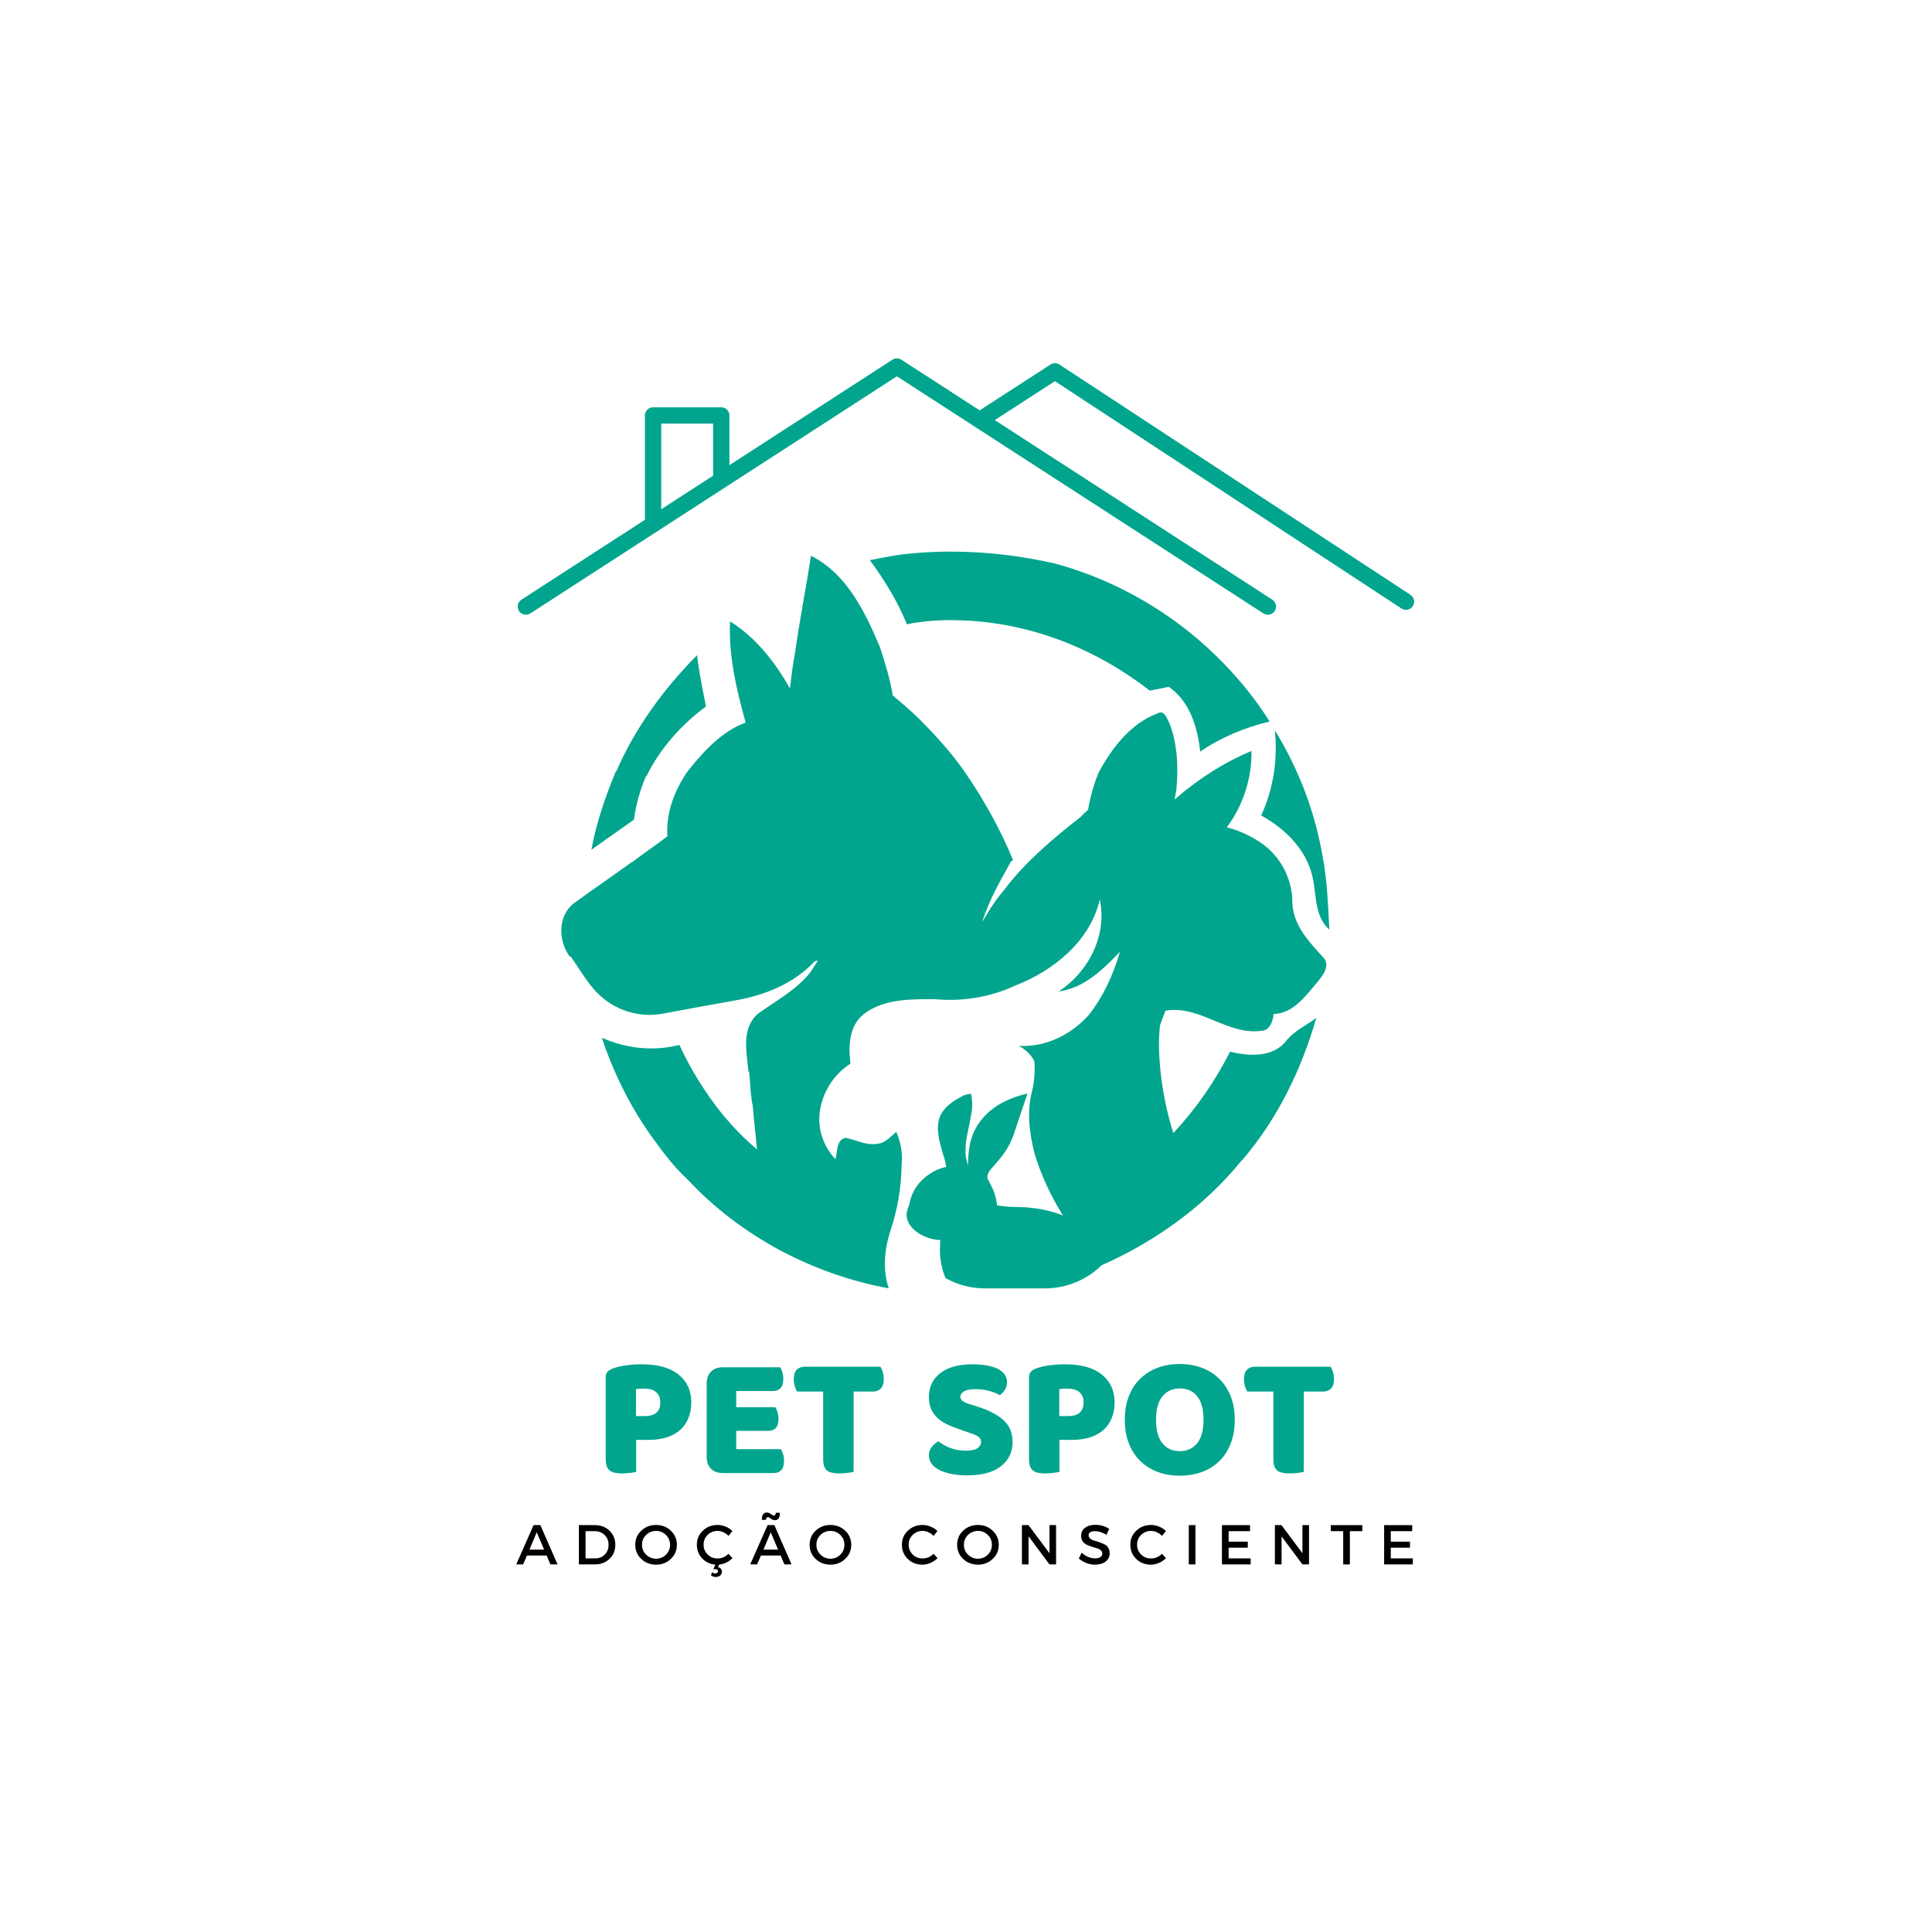 <svg xmlns="http://www.w3.org/2000/svg" xmlns:xlink="http://www.w3.org/1999/xlink" width="500" zoomAndPan="magnify" viewBox="0 0 375 375" height="500" preserveAspectRatio="xMidYMid meet" version="1.0"><defs><g/><clipPath id="d41aeae7a3"><path d="M 244 141 L 258.207 141 L 258.207 181 L 244 181 Z M 244 141 " clip-rule="nonzero"/></clipPath><clipPath id="4d6bdf5b94"><path d="M 108.207 107 L 258 107 L 258 250.262 L 108.207 250.262 Z M 108.207 107 " clip-rule="nonzero"/></clipPath><clipPath id="5504dad17f"><path d="M 175.809 212.043 L 218.195 212.043 L 218.195 250.293 L 175.809 250.293 Z M 175.809 212.043 " clip-rule="nonzero"/></clipPath><clipPath id="7569312610"><path d="M 175.445 227.793 L 175.445 234.324 C 175.445 243.023 182.496 250.074 191.195 250.074 L 202.809 250.074 C 211.508 250.074 218.559 243.023 218.559 234.324 L 218.559 227.793 C 218.559 219.094 211.508 212.043 202.809 212.043 L 191.195 212.043 C 182.496 212.043 175.445 219.094 175.445 227.793 Z M 175.445 227.793 " clip-rule="nonzero"/></clipPath><clipPath id="824747a23e"><path d="M 100.281 69.441 L 248 69.441 L 248 119.691 L 100.281 119.691 Z M 100.281 69.441 " clip-rule="nonzero"/></clipPath></defs><rect x="-37.5" width="450" fill="#ffffff" y="-37.5" height="450" fill-opacity="1"/><rect x="-37.5" width="450" fill="#ffffff" y="-37.5" height="450" fill-opacity="1"/><g clip-path="url(#d41aeae7a3)"><path fill="#01a58d" d="M 257.492 171.73 C 257.34 170.328 257.164 168.957 256.984 167.676 L 256.953 167.676 C 255.582 158.496 252.305 149.641 247.445 141.742 C 248.043 147.375 247.176 153.129 244.793 158.285 C 249.086 160.672 252.93 164.25 254.449 169.047 L 254.449 169.078 C 255.703 172.832 254.777 177.543 258.027 180.434 C 257.879 177.484 257.73 174.594 257.492 171.73 Z M 257.492 171.73 " fill-opacity="1" fill-rule="nonzero"/></g><path fill="#01a58d" d="M 125.375 150.684 L 125.465 150.684 C 128.117 145.289 132.203 140.699 137.031 137.121 C 136.375 133.812 135.691 130.504 135.301 127.164 C 128.836 133.695 123.289 141.266 119.621 149.73 L 119.535 149.703 C 117.508 154.621 115.746 159.688 114.793 164.934 C 117.566 162.996 120.277 161.027 123.051 159.09 C 123.438 156.172 124.215 153.367 125.375 150.684 Z M 125.375 150.684 " fill-opacity="1" fill-rule="nonzero"/><g clip-path="url(#4d6bdf5b94)"><path fill="#01a58d" d="M 250.844 175.25 C 250.871 173.102 250.367 171.016 249.473 169.137 C 248.906 167.914 248.191 166.871 247.387 165.949 C 247.324 165.859 247.234 165.797 247.176 165.711 C 247.117 165.648 247.059 165.559 246.969 165.5 C 246.164 164.637 245.238 163.859 244.195 163.234 C 241.125 161.238 238.113 160.582 238.113 160.582 C 241.273 156.438 243.004 151.012 242.914 145.766 C 237.457 148.031 232.422 151.312 227.98 155.188 C 228.07 154.711 228.246 153.754 228.336 153.277 C 228.727 148.957 228.574 144.426 226.965 140.34 C 226.52 139.508 225.98 137.688 224.672 138.465 C 219.453 140.43 215.816 145.172 213.254 149.941 C 212.27 152.266 211.613 154.711 211.195 157.184 C 210.691 157.629 210.184 158.078 209.734 158.586 C 204.52 162.641 199.422 166.961 195.34 172.148 L 195.34 172.238 C 193.492 174.266 192.031 176.59 190.66 178.945 C 191.941 174.742 194.176 170.926 196.293 167.109 L 196.648 166.992 C 194.207 161.059 191.074 155.395 187.438 150.09 C 184.785 146.215 181.598 142.727 178.289 139.418 C 176.68 137.867 174.98 136.406 173.281 134.977 C 172.773 131.785 171.789 128.688 170.805 125.617 C 167.914 118.789 164.367 111.367 157.422 107.879 C 156.438 114.078 155.246 120.25 154.352 126.449 C 153.902 128.836 153.605 131.219 153.336 133.633 C 150.445 128.535 146.719 123.738 141.711 120.609 C 141.383 127.285 142.965 133.871 144.723 140.254 C 140.012 141.98 136.348 146.035 133.277 149.969 C 130.859 153.605 129.223 157.898 129.551 162.312 C 127.312 164.07 124.898 165.621 122.664 167.379 L 122.605 167.348 C 118.906 170.031 115.121 172.594 111.457 175.277 C 108.207 177.723 108.324 182.609 110.59 185.68 L 110.77 185.652 C 112.887 188.633 114.645 192.059 117.684 194.238 C 120.816 196.531 124.871 197.484 128.684 196.742 C 133.426 195.875 138.133 194.98 142.875 194.148 C 148.539 193.164 154.203 190.84 158.137 186.574 C 158.285 186.547 158.613 186.484 158.762 186.457 C 158.254 187.23 157.75 188.008 157.242 188.781 C 154.531 192.18 150.684 194.207 147.227 196.68 C 143.828 199.484 144.902 204.223 145.289 208.008 L 145.406 208.008 C 145.648 210.273 145.648 212.57 146.125 214.773 C 146.332 217.547 146.691 220.32 146.93 223.094 C 144.516 221.066 142.336 218.801 140.312 216.387 C 136.941 212.211 134.109 207.68 131.875 202.82 C 126.836 204.102 121.531 203.535 116.82 201.422 C 119.027 208.129 122.215 214.535 126.27 220.32 C 128.445 223.301 130.652 226.371 133.395 228.875 C 143.68 239.934 157.688 247.328 172.504 250.07 C 171.281 246.402 171.672 242.438 172.863 238.801 C 174.234 234.688 174.949 230.367 175.008 226.043 C 175.246 223.867 174.828 221.691 173.965 219.695 C 172.832 220.648 171.758 221.961 170.148 222.02 C 168.035 222.348 166.125 221.215 164.098 220.855 C 162.281 221.242 162.578 223.598 162.16 225 C 160.789 223.57 159.895 221.871 159.387 220.051 C 158.613 217.191 159.121 214.121 160.492 211.496 C 160.492 211.465 160.52 211.465 160.52 211.438 C 161.477 209.617 162.816 208.066 164.457 206.875 C 164.664 206.727 164.875 206.578 165.082 206.43 C 164.637 203.09 164.785 199.066 167.707 196.801 C 171.582 193.848 176.797 193.938 181.449 193.938 C 186.785 194.445 192.238 193.551 197.098 191.285 C 204.488 188.422 211.645 182.641 213.461 174.594 C 214.953 181.539 211.285 188.664 205.473 192.449 C 210.422 191.793 214.09 188.184 217.367 184.758 C 216.117 189.109 214.207 193.312 211.406 196.918 C 208.008 200.793 203 203.297 197.781 203 C 199.035 203.715 200.109 204.668 200.766 205.98 C 200.941 208.039 200.734 210.094 200.258 212.094 C 199.273 215.996 199.84 220.051 200.793 223.867 C 203.27 232.062 207.977 239.426 213.879 245.566 C 224.281 240.949 233.82 234.121 241.008 225.238 L 241.094 225.207 C 247.922 217.25 252.602 207.652 255.492 197.574 C 253.465 199.094 251.051 200.141 249.5 202.227 C 246.848 205.324 242.316 204.996 238.742 204.133 C 235.848 209.918 232.121 215.223 227.742 219.934 C 226.461 215.879 225.625 211.703 225.207 207.473 C 224.938 204.641 224.82 201.777 225.176 198.945 C 225.504 198.023 225.863 197.098 226.223 196.176 C 232.84 195.012 238.234 201.004 244.852 200.078 C 246.492 199.988 247.086 198.203 247.207 196.828 C 251.113 196.68 253.496 193.223 255.793 190.512 C 256.805 189.289 258.207 187.441 256.926 185.918 C 254.184 182.938 251.023 179.66 250.844 175.25 Z M 250.844 175.25 " fill-opacity="1" fill-rule="nonzero"/></g><path fill="#01a58d" d="M 176.051 121.176 C 176.289 121.113 177.723 120.816 180.016 120.578 C 181.477 120.43 183.266 120.34 185.352 120.371 C 185.68 120.398 186.008 120.398 186.336 120.398 C 186.395 120.398 186.457 120.398 186.516 120.398 C 195.547 120.695 209.23 123.289 223.18 134.051 C 224.402 133.812 225.625 133.574 226.848 133.305 C 230.961 136.137 232.449 141.176 232.957 145.887 C 237.043 143.082 241.633 141.207 246.43 140.043 C 243.867 135.961 240.828 132.172 237.457 128.715 C 228.547 119.504 217.098 112.707 204.727 109.371 C 191.105 106.27 180.074 106.926 173.996 107.762 C 173.965 107.762 173.906 107.789 173.875 107.789 C 172.207 108.059 170.566 108.387 168.898 108.715 C 168.84 108.715 168.84 108.742 168.84 108.742 C 171.699 112.59 174.203 116.703 176.023 121.145 C 176.023 121.176 176.051 121.176 176.051 121.176 Z M 176.051 121.176 " fill-opacity="1" fill-rule="nonzero"/><g clip-path="url(#5504dad17f)"><g clip-path="url(#7569312610)"><path fill="#01a58d" d="M 187.863 226.148 L 187.691 225.484 C 187.684 225.445 187.668 225.41 187.648 225.375 C 187.602 225.293 187.59 225.203 187.613 225.102 C 187.621 225.062 187.613 225.031 187.594 224.996 C 187.543 224.906 187.512 224.832 187.504 224.777 C 187.32 223.355 187.395 221.848 187.734 220.258 C 188.023 218.879 188.297 217.5 188.551 216.113 C 188.777 214.875 188.75 213.594 188.465 212.277 C 188.441 212.16 188.387 212.09 188.309 212.066 C 188.258 212.055 188.188 212.07 188.09 212.113 C 185.609 213.293 182.383 214.938 182.113 218.086 C 182.098 218.234 182.078 218.43 182.051 218.672 C 181.992 219.176 182.105 219.684 182.145 220.176 C 182.172 220.523 182.215 220.82 182.27 221.074 C 182.555 222.379 182.906 223.668 183.328 224.934 C 183.43 225.234 183.539 225.738 183.656 226.449 C 183.66 226.484 183.645 226.508 183.613 226.512 C 182.535 226.723 181.5 227.156 180.508 227.812 C 178.391 229.207 177.004 231.145 176.535 233.613 C 176.441 234.102 176.168 234.574 176.074 234.961 C 175.449 237.508 177.797 239.363 179.863 240.16 C 180.699 240.48 181.57 240.66 182.488 240.695 C 182.527 240.699 182.543 240.719 182.535 240.758 C 182.516 240.844 182.48 240.902 182.477 240.992 C 182.43 242.316 182.438 243.312 182.496 243.969 C 182.836 247.605 184.543 250.672 187.008 253.297 C 187.031 253.324 187.039 253.352 187.031 253.383 L 185.383 260.508 C 185.379 260.531 185.363 260.547 185.336 260.551 C 183.047 260.898 180.668 262.133 180.578 264.758 C 180.578 264.797 180.594 264.816 180.633 264.816 C 182.965 264.809 185.293 264.809 187.617 264.812 C 187.723 264.812 187.824 264.809 187.926 264.797 C 187.961 264.789 187.984 264.777 188.008 264.75 L 194.914 256.43 C 194.957 256.383 194.996 256.379 195.039 256.426 L 198.812 260.316 C 198.824 260.328 198.824 260.34 198.82 260.355 C 198.812 260.371 198.801 260.379 198.785 260.383 C 198.176 260.414 197.57 260.527 196.973 260.727 C 195.418 261.238 194.375 262.27 193.84 263.812 C 193.746 264.086 193.707 264.406 193.73 264.785 C 193.73 264.82 193.75 264.84 193.785 264.84 C 199.215 264.844 204.645 264.836 210.07 264.824 C 210.754 264.824 211.281 264.773 211.656 264.676 C 213.648 264.152 215.398 262.438 216.441 260.762 C 217.535 259.004 218.176 257.09 218.371 255.02 C 218.496 253.684 218.473 252.352 218.297 251.02 C 218.07 249.301 217.574 247.574 216.812 245.848 C 213.75 238.922 207.066 234.961 199.664 234.402 C 199.566 234.395 199.496 234.344 199.41 234.344 C 198.645 234.312 197.539 234.281 196.086 234.246 C 195.266 234.227 194.445 234.066 193.617 233.973 C 193.562 233.969 193.531 233.938 193.523 233.879 C 193.426 233.07 193.246 232.277 192.984 231.504 C 192.68 230.605 192.141 229.648 191.676 228.75 C 191.633 228.664 191.625 228.512 191.648 228.293 C 191.695 227.871 192.066 227.23 192.301 226.969 C 193.43 225.688 194.125 224.871 194.391 224.527 C 195.488 223.098 196.281 221.637 196.777 220.148 C 197.609 217.629 198.461 215.113 199.324 212.605 C 199.359 212.5 199.387 212.402 199.402 212.309 C 199.406 212.27 199.391 212.258 199.355 212.266 C 196.457 212.945 193.688 214.137 191.527 216.211 C 189.625 218.043 188.484 220.277 188.113 222.906 C 187.977 223.867 187.91 224.77 187.906 225.613 C 187.906 225.66 187.902 225.703 187.895 225.738 C 187.887 225.766 187.883 225.793 187.891 225.82 C 187.91 225.93 187.914 226.039 187.895 226.148 C 187.883 226.191 187.875 226.191 187.863 226.148 Z M 187.863 226.148 " fill-opacity="1" fill-rule="nonzero"/></g></g><g clip-path="url(#824747a23e)"><path fill="#01a58d" d="M 102.938 119.066 L 174.086 73.039 C 174.086 73.039 245.23 119.066 245.23 119.066 C 245.969 119.543 246.953 119.332 247.43 118.598 C 247.906 117.859 247.695 116.875 246.957 116.398 C 246.957 116.398 174.949 69.812 174.949 69.812 C 174.422 69.473 173.746 69.473 173.223 69.812 C 173.223 69.812 101.211 116.398 101.211 116.398 C 100.477 116.875 100.266 117.859 100.742 118.598 C 101.215 119.332 102.199 119.543 102.938 119.066 Z M 102.938 119.066 " fill-opacity="1" fill-rule="evenodd"/></g><path fill="#01a58d" d="M 191.676 82.453 L 204.762 73.984 C 204.762 73.984 272.027 118.113 272.027 118.113 C 272.758 118.594 273.746 118.391 274.227 117.656 C 274.707 116.922 274.504 115.938 273.77 115.453 C 273.77 115.453 205.641 70.758 205.641 70.758 C 205.113 70.414 204.434 70.41 203.902 70.754 C 203.902 70.754 198.109 74.5 189.949 79.781 C 189.211 80.258 189 81.242 189.477 81.98 C 189.953 82.715 190.938 82.926 191.676 82.453 Z M 191.676 82.453 " fill-opacity="1" fill-rule="evenodd"/><path fill="#01a58d" d="M 141.582 92.641 L 141.582 80.637 C 141.582 79.762 140.871 79.055 140 79.055 L 126.758 79.055 C 125.879 79.055 125.176 79.762 125.176 80.637 L 125.176 101.762 C 125.176 102.637 125.879 103.344 126.758 103.344 C 127.633 103.344 128.344 102.637 128.344 101.762 L 128.344 82.219 C 128.344 82.219 138.414 82.219 138.414 82.219 L 138.414 92.641 C 138.414 93.512 139.125 94.223 140 94.223 C 140.871 94.223 141.582 93.512 141.582 92.641 Z M 141.582 92.641 " fill-opacity="1" fill-rule="evenodd"/><g fill="#01a58d" fill-opacity="1"><g transform="translate(115.384, 285.824)"><g><path d="M 9.844 -10.969 C 10.789 -10.969 11.516 -11.188 12.016 -11.625 C 12.523 -12.062 12.781 -12.727 12.781 -13.625 C 12.781 -14.477 12.516 -15.133 11.984 -15.594 C 11.461 -16.062 10.695 -16.297 9.688 -16.297 C 9.32 -16.297 9.02 -16.289 8.781 -16.281 C 8.551 -16.27 8.312 -16.238 8.062 -16.188 L 8.062 -10.969 Z M 8.094 -0.141 C 7.844 -0.066 7.453 0 6.922 0.062 C 6.398 0.133 5.879 0.172 5.359 0.172 C 4.848 0.172 4.395 0.129 4 0.047 C 3.602 -0.023 3.27 -0.16 3 -0.359 C 2.727 -0.566 2.523 -0.848 2.391 -1.203 C 2.254 -1.566 2.188 -2.039 2.188 -2.625 L 2.188 -18.516 C 2.188 -18.992 2.316 -19.359 2.578 -19.609 C 2.836 -19.867 3.191 -20.078 3.641 -20.234 C 4.41 -20.504 5.281 -20.703 6.25 -20.828 C 7.227 -20.953 8.211 -21.016 9.203 -21.016 C 12.305 -21.016 14.68 -20.348 16.328 -19.016 C 17.973 -17.691 18.797 -15.895 18.797 -13.625 C 18.797 -12.52 18.617 -11.523 18.266 -10.641 C 17.922 -9.754 17.406 -8.988 16.719 -8.344 C 16.031 -7.707 15.16 -7.211 14.109 -6.859 C 13.066 -6.516 11.859 -6.344 10.484 -6.344 L 8.094 -6.344 Z M 8.094 -0.141 "/></g></g></g><g fill="#01a58d" fill-opacity="1"><g transform="translate(134.979, 285.824)"><g><path d="M 2.188 -17.312 C 2.188 -18.27 2.469 -19.031 3.031 -19.594 C 3.594 -20.156 4.359 -20.438 5.328 -20.438 L 16.469 -20.438 C 16.625 -20.195 16.758 -19.875 16.875 -19.469 C 17 -19.062 17.062 -18.633 17.062 -18.188 C 17.062 -17.332 16.875 -16.723 16.5 -16.359 C 16.133 -16.004 15.648 -15.828 15.047 -15.828 L 7.922 -15.828 L 7.922 -12.688 L 15.516 -12.688 C 15.672 -12.438 15.812 -12.113 15.938 -11.719 C 16.062 -11.32 16.125 -10.898 16.125 -10.453 C 16.125 -9.598 15.941 -8.988 15.578 -8.625 C 15.223 -8.27 14.742 -8.094 14.141 -8.094 L 7.922 -8.094 L 7.922 -4.547 L 16.594 -4.547 C 16.75 -4.305 16.891 -3.984 17.016 -3.578 C 17.141 -3.172 17.203 -2.742 17.203 -2.297 C 17.203 -1.441 17.016 -0.828 16.641 -0.453 C 16.273 -0.086 15.789 0.094 15.188 0.094 L 5.328 0.094 C 4.359 0.094 3.594 -0.18 3.031 -0.734 C 2.469 -1.297 2.188 -2.062 2.188 -3.031 Z M 2.188 -17.312 "/></g></g></g><g fill="#01a58d" fill-opacity="1"><g transform="translate(153.461, 285.824)"><g><path d="M 1.25 -15.719 C 1.094 -15.969 0.945 -16.305 0.812 -16.734 C 0.676 -17.16 0.609 -17.609 0.609 -18.078 C 0.609 -18.953 0.801 -19.582 1.188 -19.969 C 1.582 -20.352 2.098 -20.547 2.734 -20.547 L 17.438 -20.547 C 17.594 -20.297 17.738 -19.957 17.875 -19.531 C 18.008 -19.102 18.078 -18.656 18.078 -18.188 C 18.078 -17.301 17.879 -16.664 17.484 -16.281 C 17.098 -15.906 16.586 -15.719 15.953 -15.719 L 12.219 -15.719 L 12.219 -0.141 C 11.969 -0.066 11.578 0 11.047 0.062 C 10.516 0.133 9.992 0.172 9.484 0.172 C 8.961 0.172 8.504 0.129 8.109 0.047 C 7.711 -0.023 7.379 -0.16 7.109 -0.359 C 6.848 -0.566 6.648 -0.848 6.516 -1.203 C 6.379 -1.566 6.312 -2.039 6.312 -2.625 L 6.312 -15.719 Z M 1.25 -15.719 "/></g></g></g><g fill="#01a58d" fill-opacity="1"><g transform="translate(172.213, 285.824)"><g/></g></g><g fill="#01a58d" fill-opacity="1"><g transform="translate(178.959, 285.824)"><g><path d="M 8 -8.125 C 7.008 -8.469 6.109 -8.812 5.297 -9.156 C 4.484 -9.508 3.785 -9.93 3.203 -10.422 C 2.617 -10.922 2.16 -11.508 1.828 -12.188 C 1.504 -12.875 1.344 -13.711 1.344 -14.703 C 1.344 -16.617 2.078 -18.148 3.547 -19.297 C 5.023 -20.441 7.094 -21.016 9.75 -21.016 C 10.719 -21.016 11.617 -20.945 12.453 -20.812 C 13.285 -20.676 14 -20.469 14.594 -20.188 C 15.188 -19.906 15.648 -19.547 15.984 -19.109 C 16.328 -18.672 16.5 -18.16 16.5 -17.578 C 16.5 -16.992 16.363 -16.492 16.094 -16.078 C 15.82 -15.66 15.492 -15.305 15.109 -15.016 C 14.617 -15.328 13.957 -15.598 13.125 -15.828 C 12.289 -16.066 11.379 -16.188 10.391 -16.188 C 9.379 -16.188 8.633 -16.047 8.156 -15.766 C 7.688 -15.484 7.453 -15.129 7.453 -14.703 C 7.453 -14.367 7.598 -14.094 7.891 -13.875 C 8.18 -13.664 8.617 -13.473 9.203 -13.297 L 11 -12.719 C 13.113 -12.039 14.738 -11.176 15.875 -10.125 C 17.008 -9.082 17.578 -7.664 17.578 -5.875 C 17.578 -3.957 16.82 -2.406 15.312 -1.219 C 13.812 -0.039 11.598 0.547 8.672 0.547 C 7.641 0.547 6.676 0.457 5.781 0.281 C 4.895 0.113 4.117 -0.129 3.453 -0.453 C 2.797 -0.773 2.281 -1.176 1.906 -1.656 C 1.531 -2.145 1.344 -2.707 1.344 -3.344 C 1.344 -3.988 1.535 -4.539 1.922 -5 C 2.305 -5.469 2.723 -5.828 3.172 -6.078 C 3.797 -5.578 4.562 -5.145 5.469 -4.781 C 6.383 -4.426 7.383 -4.25 8.469 -4.25 C 9.57 -4.25 10.348 -4.414 10.797 -4.75 C 11.242 -5.094 11.469 -5.488 11.469 -5.938 C 11.469 -6.383 11.285 -6.727 10.922 -6.969 C 10.566 -7.207 10.062 -7.438 9.406 -7.656 Z M 8 -8.125 "/></g></g></g><g fill="#01a58d" fill-opacity="1"><g transform="translate(197.542, 285.824)"><g><path d="M 9.844 -10.969 C 10.789 -10.969 11.516 -11.188 12.016 -11.625 C 12.523 -12.062 12.781 -12.727 12.781 -13.625 C 12.781 -14.477 12.516 -15.133 11.984 -15.594 C 11.461 -16.062 10.695 -16.297 9.688 -16.297 C 9.32 -16.297 9.02 -16.289 8.781 -16.281 C 8.551 -16.27 8.312 -16.238 8.062 -16.188 L 8.062 -10.969 Z M 8.094 -0.141 C 7.844 -0.066 7.453 0 6.922 0.062 C 6.398 0.133 5.879 0.172 5.359 0.172 C 4.848 0.172 4.395 0.129 4 0.047 C 3.602 -0.023 3.27 -0.16 3 -0.359 C 2.727 -0.566 2.523 -0.848 2.391 -1.203 C 2.254 -1.566 2.188 -2.039 2.188 -2.625 L 2.188 -18.516 C 2.188 -18.992 2.316 -19.359 2.578 -19.609 C 2.836 -19.867 3.191 -20.078 3.641 -20.234 C 4.41 -20.504 5.281 -20.703 6.25 -20.828 C 7.227 -20.953 8.211 -21.016 9.203 -21.016 C 12.305 -21.016 14.68 -20.348 16.328 -19.016 C 17.973 -17.691 18.797 -15.895 18.797 -13.625 C 18.797 -12.52 18.617 -11.523 18.266 -10.641 C 17.922 -9.754 17.406 -8.988 16.719 -8.344 C 16.031 -7.707 15.16 -7.211 14.109 -6.859 C 13.066 -6.516 11.859 -6.344 10.484 -6.344 L 8.094 -6.344 Z M 8.094 -0.141 "/></g></g></g><g fill="#01a58d" fill-opacity="1"><g transform="translate(217.137, 285.824)"><g><path d="M 1.188 -10.25 C 1.188 -12.008 1.457 -13.562 2 -14.906 C 2.551 -16.258 3.305 -17.391 4.266 -18.297 C 5.223 -19.211 6.348 -19.906 7.641 -20.375 C 8.93 -20.844 10.332 -21.078 11.844 -21.078 C 13.344 -21.078 14.738 -20.844 16.031 -20.375 C 17.332 -19.906 18.461 -19.211 19.422 -18.297 C 20.391 -17.391 21.148 -16.258 21.703 -14.906 C 22.254 -13.562 22.531 -12.008 22.531 -10.25 C 22.531 -8.5 22.258 -6.941 21.719 -5.578 C 21.188 -4.223 20.441 -3.086 19.484 -2.172 C 18.523 -1.266 17.395 -0.57 16.094 -0.094 C 14.789 0.375 13.375 0.609 11.844 0.609 C 10.312 0.609 8.895 0.367 7.594 -0.109 C 6.289 -0.598 5.164 -1.301 4.219 -2.219 C 3.27 -3.145 2.523 -4.281 1.984 -5.625 C 1.453 -6.977 1.188 -8.52 1.188 -10.25 Z M 7.25 -10.25 C 7.25 -8.207 7.664 -6.68 8.5 -5.672 C 9.332 -4.66 10.445 -4.156 11.844 -4.156 C 13.258 -4.156 14.383 -4.66 15.219 -5.672 C 16.051 -6.68 16.469 -8.207 16.469 -10.25 C 16.469 -12.281 16.055 -13.801 15.234 -14.812 C 14.41 -15.82 13.289 -16.328 11.875 -16.328 C 10.477 -16.328 9.359 -15.828 8.516 -14.828 C 7.672 -13.828 7.25 -12.301 7.25 -10.25 Z M 7.25 -10.25 "/></g></g></g><g fill="#01a58d" fill-opacity="1"><g transform="translate(240.847, 285.824)"><g><path d="M 1.25 -15.719 C 1.094 -15.969 0.945 -16.305 0.812 -16.734 C 0.676 -17.16 0.609 -17.609 0.609 -18.078 C 0.609 -18.953 0.801 -19.582 1.188 -19.969 C 1.582 -20.352 2.098 -20.547 2.734 -20.547 L 17.438 -20.547 C 17.594 -20.297 17.738 -19.957 17.875 -19.531 C 18.008 -19.102 18.078 -18.656 18.078 -18.188 C 18.078 -17.301 17.879 -16.664 17.484 -16.281 C 17.098 -15.906 16.586 -15.719 15.953 -15.719 L 12.219 -15.719 L 12.219 -0.141 C 11.969 -0.066 11.578 0 11.047 0.062 C 10.516 0.133 9.992 0.172 9.484 0.172 C 8.961 0.172 8.504 0.129 8.109 0.047 C 7.711 -0.023 7.379 -0.16 7.109 -0.359 C 6.848 -0.566 6.648 -0.848 6.516 -1.203 C 6.379 -1.566 6.312 -2.039 6.312 -2.625 L 6.312 -15.719 Z M 1.25 -15.719 "/></g></g></g><g fill="#e53225" fill-opacity="0.4"><g transform="translate(100.196, 303.644)"><g><path d="M 5.922 -1.719 L 2.078 -1.719 L 1.344 0 L 0.016 0 L 3.375 -7.609 L 4.688 -7.609 L 8.016 0 L 6.641 0 Z M 5.422 -2.859 L 3.984 -6.25 L 2.562 -2.859 Z M 5.422 -2.859 "/></g></g></g><g fill="#e53225" fill-opacity="0.4"><g transform="translate(111.365, 303.644)"><g><path d="M 1 -7.609 L 4.125 -7.609 C 5.258 -7.609 6.195 -7.25 6.938 -6.531 C 7.688 -5.812 8.062 -4.898 8.062 -3.797 C 8.062 -2.703 7.688 -1.797 6.938 -1.078 C 6.188 -0.359 5.238 0 4.094 0 L 1 0 Z M 2.281 -6.453 L 2.281 -1.156 L 4.156 -1.156 C 4.906 -1.156 5.523 -1.398 6.016 -1.891 C 6.516 -2.391 6.766 -3.023 6.766 -3.797 C 6.766 -4.566 6.508 -5.203 6 -5.703 C 5.488 -6.203 4.852 -6.453 4.094 -6.453 Z M 2.281 -6.453 "/></g></g></g><g fill="#e53225" fill-opacity="0.4"><g transform="translate(122.937, 303.644)"><g><path d="M 1.531 -6.531 C 2.312 -7.27 3.27 -7.641 4.406 -7.641 C 5.539 -7.641 6.492 -7.27 7.266 -6.531 C 8.047 -5.801 8.438 -4.891 8.438 -3.797 C 8.438 -2.711 8.047 -1.801 7.266 -1.062 C 6.492 -0.32 5.539 0.047 4.406 0.047 C 3.27 0.047 2.312 -0.32 1.531 -1.062 C 0.758 -1.801 0.375 -2.711 0.375 -3.797 C 0.375 -4.891 0.758 -5.801 1.531 -6.531 Z M 4.422 -6.5 C 3.66 -6.5 3.008 -6.238 2.469 -5.719 C 1.938 -5.195 1.672 -4.555 1.672 -3.797 C 1.672 -3.047 1.941 -2.406 2.484 -1.875 C 3.023 -1.352 3.664 -1.094 4.406 -1.094 C 5.156 -1.094 5.797 -1.352 6.328 -1.875 C 6.859 -2.406 7.125 -3.047 7.125 -3.797 C 7.125 -4.555 6.859 -5.195 6.328 -5.719 C 5.797 -6.238 5.16 -6.5 4.422 -6.5 Z M 4.422 -6.5 "/></g></g></g><g fill="#e53225" fill-opacity="0.4"><g transform="translate(134.888, 303.644)"><g><path d="M 4.703 0.031 L 4.453 0.547 C 4.691 0.586 4.879 0.68 5.016 0.828 C 5.148 0.984 5.219 1.176 5.219 1.406 C 5.219 1.719 5.109 1.969 4.891 2.156 C 4.672 2.344 4.395 2.438 4.062 2.438 C 3.707 2.438 3.391 2.332 3.109 2.125 L 3.344 1.547 C 3.531 1.691 3.742 1.766 3.984 1.766 C 4.129 1.766 4.25 1.719 4.344 1.625 C 4.438 1.531 4.484 1.426 4.484 1.312 C 4.484 1.195 4.438 1.098 4.344 1.016 C 4.25 0.941 4.117 0.906 3.953 0.906 C 3.836 0.906 3.711 0.922 3.578 0.953 L 3.969 0.047 C 2.938 -0.047 2.078 -0.453 1.391 -1.172 C 0.711 -1.898 0.375 -2.781 0.375 -3.812 C 0.375 -4.895 0.758 -5.801 1.531 -6.531 C 2.301 -7.27 3.25 -7.641 4.375 -7.641 C 4.906 -7.641 5.426 -7.535 5.938 -7.328 C 6.445 -7.129 6.891 -6.844 7.266 -6.469 L 6.516 -5.531 C 6.234 -5.832 5.906 -6.066 5.531 -6.234 C 5.156 -6.41 4.773 -6.5 4.391 -6.5 C 3.629 -6.5 2.984 -6.238 2.453 -5.719 C 1.93 -5.207 1.672 -4.578 1.672 -3.828 C 1.672 -3.078 1.93 -2.441 2.453 -1.922 C 2.984 -1.398 3.629 -1.141 4.391 -1.141 C 5.18 -1.141 5.891 -1.441 6.516 -2.047 L 7.281 -1.203 C 6.539 -0.484 5.68 -0.07 4.703 0.031 Z M 4.703 0.031 "/></g></g></g><g fill="#e53225" fill-opacity="0.4"><g transform="translate(145.612, 303.644)"><g><path d="M 3.469 -9.172 C 3.195 -9.172 3.062 -8.992 3.062 -8.641 L 2.266 -8.641 C 2.266 -9.586 2.598 -10.062 3.266 -10.062 C 3.484 -10.062 3.727 -9.961 4 -9.766 C 4.27 -9.566 4.457 -9.469 4.562 -9.469 C 4.832 -9.469 4.969 -9.645 4.969 -10 L 5.766 -10 C 5.766 -9.051 5.438 -8.578 4.781 -8.578 C 4.539 -8.578 4.285 -8.676 4.016 -8.875 C 3.754 -9.07 3.57 -9.172 3.469 -9.172 Z M 5.922 -1.719 L 2.078 -1.719 L 1.344 0 L 0.016 0 L 3.375 -7.609 L 4.688 -7.609 L 8.016 0 L 6.641 0 Z M 5.422 -2.859 L 3.984 -6.25 L 2.562 -2.859 Z M 5.422 -2.859 "/></g></g></g><g fill="#e53225" fill-opacity="0.4"><g transform="translate(156.781, 303.644)"><g><path d="M 1.531 -6.531 C 2.312 -7.27 3.27 -7.641 4.406 -7.641 C 5.539 -7.641 6.492 -7.27 7.266 -6.531 C 8.047 -5.801 8.438 -4.891 8.438 -3.797 C 8.438 -2.711 8.047 -1.801 7.266 -1.062 C 6.492 -0.32 5.539 0.047 4.406 0.047 C 3.27 0.047 2.312 -0.32 1.531 -1.062 C 0.758 -1.801 0.375 -2.711 0.375 -3.797 C 0.375 -4.891 0.758 -5.801 1.531 -6.531 Z M 4.422 -6.5 C 3.66 -6.5 3.008 -6.238 2.469 -5.719 C 1.938 -5.195 1.672 -4.555 1.672 -3.797 C 1.672 -3.047 1.941 -2.406 2.484 -1.875 C 3.023 -1.352 3.664 -1.094 4.406 -1.094 C 5.156 -1.094 5.797 -1.352 6.328 -1.875 C 6.859 -2.406 7.125 -3.047 7.125 -3.797 C 7.125 -4.555 6.859 -5.195 6.328 -5.719 C 5.797 -6.238 5.16 -6.5 4.422 -6.5 Z M 4.422 -6.5 "/></g></g></g><g fill="#e53225" fill-opacity="0.4"><g transform="translate(168.733, 303.644)"><g/></g></g><g fill="#e53225" fill-opacity="0.4"><g transform="translate(174.688, 303.644)"><g><path d="M 4.375 -7.641 C 4.906 -7.641 5.426 -7.535 5.938 -7.328 C 6.445 -7.129 6.891 -6.844 7.266 -6.469 L 6.516 -5.531 C 6.234 -5.832 5.906 -6.066 5.531 -6.234 C 5.156 -6.41 4.773 -6.5 4.391 -6.5 C 3.629 -6.5 2.984 -6.238 2.453 -5.719 C 1.93 -5.207 1.672 -4.578 1.672 -3.828 C 1.672 -3.078 1.93 -2.441 2.453 -1.922 C 2.984 -1.398 3.629 -1.141 4.391 -1.141 C 5.18 -1.141 5.891 -1.441 6.516 -2.047 L 7.281 -1.203 C 6.883 -0.816 6.426 -0.508 5.906 -0.281 C 5.383 -0.062 4.859 0.047 4.328 0.047 C 3.211 0.047 2.273 -0.32 1.516 -1.062 C 0.754 -1.801 0.375 -2.719 0.375 -3.812 C 0.375 -4.895 0.758 -5.801 1.531 -6.531 C 2.301 -7.27 3.25 -7.641 4.375 -7.641 Z M 4.375 -7.641 "/></g></g></g><g fill="#e53225" fill-opacity="0.4"><g transform="translate(185.412, 303.644)"><g><path d="M 1.531 -6.531 C 2.312 -7.27 3.27 -7.641 4.406 -7.641 C 5.539 -7.641 6.492 -7.27 7.266 -6.531 C 8.047 -5.801 8.438 -4.891 8.438 -3.797 C 8.438 -2.711 8.047 -1.801 7.266 -1.062 C 6.492 -0.32 5.539 0.047 4.406 0.047 C 3.27 0.047 2.312 -0.32 1.531 -1.062 C 0.758 -1.801 0.375 -2.711 0.375 -3.797 C 0.375 -4.891 0.758 -5.801 1.531 -6.531 Z M 4.422 -6.5 C 3.66 -6.5 3.008 -6.238 2.469 -5.719 C 1.938 -5.195 1.672 -4.555 1.672 -3.797 C 1.672 -3.047 1.941 -2.406 2.484 -1.875 C 3.023 -1.352 3.664 -1.094 4.406 -1.094 C 5.156 -1.094 5.797 -1.352 6.328 -1.875 C 6.859 -2.406 7.125 -3.047 7.125 -3.797 C 7.125 -4.555 6.859 -5.195 6.328 -5.719 C 5.797 -6.238 5.16 -6.5 4.422 -6.5 Z M 4.422 -6.5 "/></g></g></g><g fill="#e53225" fill-opacity="0.4"><g transform="translate(197.363, 303.644)"><g><path d="M 7.609 0 L 6.344 0 L 2.281 -5.453 L 2.281 0 L 1 0 L 1 -7.609 L 2.266 -7.609 L 6.344 -2.141 L 6.344 -7.609 L 7.609 -7.609 Z M 7.609 0 "/></g></g></g><g fill="#e53225" fill-opacity="0.4"><g transform="translate(209.119, 303.644)"><g><path d="M 3.5 -7.672 C 4.488 -7.672 5.379 -7.41 6.172 -6.891 L 5.641 -5.75 C 4.859 -6.219 4.113 -6.453 3.406 -6.453 C 3.02 -6.453 2.719 -6.383 2.5 -6.25 C 2.281 -6.113 2.172 -5.914 2.172 -5.656 C 2.172 -5.406 2.27 -5.191 2.469 -5.016 C 2.664 -4.836 2.914 -4.707 3.219 -4.625 C 3.531 -4.539 3.863 -4.438 4.219 -4.312 C 4.57 -4.188 4.898 -4.051 5.203 -3.906 C 5.516 -3.77 5.77 -3.551 5.969 -3.25 C 6.164 -2.945 6.266 -2.582 6.266 -2.156 C 6.266 -1.488 6 -0.953 5.469 -0.547 C 4.938 -0.148 4.242 0.047 3.391 0.047 C 2.805 0.047 2.242 -0.062 1.703 -0.281 C 1.16 -0.5 0.688 -0.789 0.281 -1.156 L 0.844 -2.266 C 1.219 -1.91 1.633 -1.633 2.094 -1.438 C 2.562 -1.25 3.004 -1.156 3.422 -1.156 C 3.867 -1.156 4.219 -1.238 4.469 -1.406 C 4.719 -1.57 4.844 -1.801 4.844 -2.094 C 4.844 -2.352 4.738 -2.57 4.531 -2.75 C 4.332 -2.926 4.078 -3.055 3.766 -3.141 C 3.461 -3.223 3.133 -3.32 2.781 -3.438 C 2.426 -3.562 2.098 -3.691 1.797 -3.828 C 1.492 -3.961 1.238 -4.176 1.031 -4.469 C 0.832 -4.77 0.734 -5.129 0.734 -5.547 C 0.734 -6.191 0.984 -6.707 1.484 -7.094 C 1.992 -7.477 2.664 -7.672 3.5 -7.672 Z M 3.5 -7.672 "/></g></g></g><g fill="#e53225" fill-opacity="0.4"><g transform="translate(219.028, 303.644)"><g><path d="M 4.375 -7.641 C 4.906 -7.641 5.426 -7.535 5.938 -7.328 C 6.445 -7.129 6.891 -6.844 7.266 -6.469 L 6.516 -5.531 C 6.234 -5.832 5.906 -6.066 5.531 -6.234 C 5.156 -6.41 4.773 -6.5 4.391 -6.5 C 3.629 -6.5 2.984 -6.238 2.453 -5.719 C 1.93 -5.207 1.672 -4.578 1.672 -3.828 C 1.672 -3.078 1.93 -2.441 2.453 -1.922 C 2.984 -1.398 3.629 -1.141 4.391 -1.141 C 5.18 -1.141 5.891 -1.441 6.516 -2.047 L 7.281 -1.203 C 6.883 -0.816 6.426 -0.508 5.906 -0.281 C 5.383 -0.062 4.859 0.047 4.328 0.047 C 3.211 0.047 2.273 -0.32 1.516 -1.062 C 0.754 -1.801 0.375 -2.719 0.375 -3.812 C 0.375 -4.895 0.758 -5.801 1.531 -6.531 C 2.301 -7.27 3.25 -7.641 4.375 -7.641 Z M 4.375 -7.641 "/></g></g></g><g fill="#e53225" fill-opacity="0.4"><g transform="translate(229.752, 303.644)"><g><path d="M 2.281 0 L 1 0 L 1 -7.609 L 2.281 -7.609 Z M 2.281 0 "/></g></g></g><g fill="#e53225" fill-opacity="0.4"><g transform="translate(236.185, 303.644)"><g><path d="M 6.438 -6.453 L 2.281 -6.453 L 2.281 -4.406 L 6 -4.406 L 6 -3.25 L 2.281 -3.25 L 2.281 -1.156 L 6.562 -1.156 L 6.562 0 L 1 0 L 1 -7.609 L 6.438 -7.609 Z M 6.438 -6.453 "/></g></g></g><g fill="#e53225" fill-opacity="0.4"><g transform="translate(246.464, 303.644)"><g><path d="M 7.609 0 L 6.344 0 L 2.281 -5.453 L 2.281 0 L 1 0 L 1 -7.609 L 2.266 -7.609 L 6.344 -2.141 L 6.344 -7.609 L 7.609 -7.609 Z M 7.609 0 "/></g></g></g><g fill="#e53225" fill-opacity="0.4"><g transform="translate(258.219, 303.644)"><g><path d="M 6.203 -6.453 L 3.781 -6.453 L 3.781 0 L 2.5 0 L 2.5 -6.453 L 0.094 -6.453 L 0.094 -7.609 L 6.203 -7.609 Z M 6.203 -6.453 "/></g></g></g><g fill="#e53225" fill-opacity="0.4"><g transform="translate(267.661, 303.644)"><g><path d="M 6.438 -6.453 L 2.281 -6.453 L 2.281 -4.406 L 6 -4.406 L 6 -3.25 L 2.281 -3.25 L 2.281 -1.156 L 6.562 -1.156 L 6.562 0 L 1 0 L 1 -7.609 L 6.438 -7.609 Z M 6.438 -6.453 "/></g></g></g><g fill="#000000" fill-opacity="1"><g transform="translate(100.196, 303.644)"><g><path d="M 5.922 -1.719 L 2.078 -1.719 L 1.344 0 L 0.016 0 L 3.375 -7.609 L 4.688 -7.609 L 8.016 0 L 6.641 0 Z M 5.422 -2.859 L 3.984 -6.25 L 2.562 -2.859 Z M 5.422 -2.859 "/></g></g></g><g fill="#000000" fill-opacity="1"><g transform="translate(111.365, 303.644)"><g><path d="M 1 -7.609 L 4.125 -7.609 C 5.258 -7.609 6.195 -7.25 6.938 -6.531 C 7.688 -5.812 8.062 -4.898 8.062 -3.797 C 8.062 -2.703 7.688 -1.797 6.938 -1.078 C 6.188 -0.359 5.238 0 4.094 0 L 1 0 Z M 2.281 -6.453 L 2.281 -1.156 L 4.156 -1.156 C 4.906 -1.156 5.523 -1.398 6.016 -1.891 C 6.516 -2.391 6.766 -3.023 6.766 -3.797 C 6.766 -4.566 6.508 -5.203 6 -5.703 C 5.488 -6.203 4.852 -6.453 4.094 -6.453 Z M 2.281 -6.453 "/></g></g></g><g fill="#000000" fill-opacity="1"><g transform="translate(122.937, 303.644)"><g><path d="M 1.531 -6.531 C 2.312 -7.27 3.27 -7.641 4.406 -7.641 C 5.539 -7.641 6.492 -7.27 7.266 -6.531 C 8.047 -5.801 8.438 -4.891 8.438 -3.797 C 8.438 -2.711 8.047 -1.801 7.266 -1.062 C 6.492 -0.32 5.539 0.047 4.406 0.047 C 3.27 0.047 2.312 -0.32 1.531 -1.062 C 0.758 -1.801 0.375 -2.711 0.375 -3.797 C 0.375 -4.891 0.758 -5.801 1.531 -6.531 Z M 4.422 -6.5 C 3.66 -6.5 3.008 -6.238 2.469 -5.719 C 1.938 -5.195 1.672 -4.555 1.672 -3.797 C 1.672 -3.047 1.941 -2.406 2.484 -1.875 C 3.023 -1.352 3.664 -1.094 4.406 -1.094 C 5.156 -1.094 5.797 -1.352 6.328 -1.875 C 6.859 -2.406 7.125 -3.047 7.125 -3.797 C 7.125 -4.555 6.859 -5.195 6.328 -5.719 C 5.797 -6.238 5.16 -6.5 4.422 -6.5 Z M 4.422 -6.5 "/></g></g></g><g fill="#000000" fill-opacity="1"><g transform="translate(134.888, 303.644)"><g><path d="M 4.703 0.031 L 4.453 0.547 C 4.691 0.586 4.879 0.68 5.016 0.828 C 5.148 0.984 5.219 1.176 5.219 1.406 C 5.219 1.719 5.109 1.969 4.891 2.156 C 4.672 2.344 4.395 2.438 4.062 2.438 C 3.707 2.438 3.391 2.332 3.109 2.125 L 3.344 1.547 C 3.531 1.691 3.742 1.766 3.984 1.766 C 4.129 1.766 4.25 1.719 4.344 1.625 C 4.438 1.531 4.484 1.426 4.484 1.312 C 4.484 1.195 4.438 1.098 4.344 1.016 C 4.25 0.941 4.117 0.906 3.953 0.906 C 3.836 0.906 3.711 0.922 3.578 0.953 L 3.969 0.047 C 2.938 -0.047 2.078 -0.453 1.391 -1.172 C 0.711 -1.898 0.375 -2.781 0.375 -3.812 C 0.375 -4.895 0.758 -5.801 1.531 -6.531 C 2.301 -7.27 3.25 -7.641 4.375 -7.641 C 4.906 -7.641 5.426 -7.535 5.938 -7.328 C 6.445 -7.129 6.891 -6.844 7.266 -6.469 L 6.516 -5.531 C 6.234 -5.832 5.906 -6.066 5.531 -6.234 C 5.156 -6.41 4.773 -6.5 4.391 -6.5 C 3.629 -6.5 2.984 -6.238 2.453 -5.719 C 1.93 -5.207 1.672 -4.578 1.672 -3.828 C 1.672 -3.078 1.93 -2.441 2.453 -1.922 C 2.984 -1.398 3.629 -1.141 4.391 -1.141 C 5.18 -1.141 5.891 -1.441 6.516 -2.047 L 7.281 -1.203 C 6.539 -0.484 5.68 -0.07 4.703 0.031 Z M 4.703 0.031 "/></g></g></g><g fill="#000000" fill-opacity="1"><g transform="translate(145.612, 303.644)"><g><path d="M 3.469 -9.172 C 3.195 -9.172 3.062 -8.992 3.062 -8.641 L 2.266 -8.641 C 2.266 -9.586 2.598 -10.062 3.266 -10.062 C 3.484 -10.062 3.727 -9.961 4 -9.766 C 4.27 -9.566 4.457 -9.469 4.562 -9.469 C 4.832 -9.469 4.969 -9.645 4.969 -10 L 5.766 -10 C 5.766 -9.051 5.438 -8.578 4.781 -8.578 C 4.539 -8.578 4.285 -8.676 4.016 -8.875 C 3.754 -9.07 3.57 -9.172 3.469 -9.172 Z M 5.922 -1.719 L 2.078 -1.719 L 1.344 0 L 0.016 0 L 3.375 -7.609 L 4.688 -7.609 L 8.016 0 L 6.641 0 Z M 5.422 -2.859 L 3.984 -6.25 L 2.562 -2.859 Z M 5.422 -2.859 "/></g></g></g><g fill="#000000" fill-opacity="1"><g transform="translate(156.781, 303.644)"><g><path d="M 1.531 -6.531 C 2.312 -7.27 3.27 -7.641 4.406 -7.641 C 5.539 -7.641 6.492 -7.27 7.266 -6.531 C 8.047 -5.801 8.438 -4.891 8.438 -3.797 C 8.438 -2.711 8.047 -1.801 7.266 -1.062 C 6.492 -0.32 5.539 0.047 4.406 0.047 C 3.27 0.047 2.312 -0.32 1.531 -1.062 C 0.758 -1.801 0.375 -2.711 0.375 -3.797 C 0.375 -4.891 0.758 -5.801 1.531 -6.531 Z M 4.422 -6.5 C 3.66 -6.5 3.008 -6.238 2.469 -5.719 C 1.938 -5.195 1.672 -4.555 1.672 -3.797 C 1.672 -3.047 1.941 -2.406 2.484 -1.875 C 3.023 -1.352 3.664 -1.094 4.406 -1.094 C 5.156 -1.094 5.797 -1.352 6.328 -1.875 C 6.859 -2.406 7.125 -3.047 7.125 -3.797 C 7.125 -4.555 6.859 -5.195 6.328 -5.719 C 5.797 -6.238 5.16 -6.5 4.422 -6.5 Z M 4.422 -6.5 "/></g></g></g><g fill="#000000" fill-opacity="1"><g transform="translate(168.733, 303.644)"><g/></g></g><g fill="#000000" fill-opacity="1"><g transform="translate(174.688, 303.644)"><g><path d="M 4.375 -7.641 C 4.906 -7.641 5.426 -7.535 5.938 -7.328 C 6.445 -7.129 6.891 -6.844 7.266 -6.469 L 6.516 -5.531 C 6.234 -5.832 5.906 -6.066 5.531 -6.234 C 5.156 -6.41 4.773 -6.5 4.391 -6.5 C 3.629 -6.5 2.984 -6.238 2.453 -5.719 C 1.93 -5.207 1.672 -4.578 1.672 -3.828 C 1.672 -3.078 1.93 -2.441 2.453 -1.922 C 2.984 -1.398 3.629 -1.141 4.391 -1.141 C 5.18 -1.141 5.891 -1.441 6.516 -2.047 L 7.281 -1.203 C 6.883 -0.816 6.426 -0.508 5.906 -0.281 C 5.383 -0.062 4.859 0.047 4.328 0.047 C 3.211 0.047 2.273 -0.32 1.516 -1.062 C 0.754 -1.801 0.375 -2.719 0.375 -3.812 C 0.375 -4.895 0.758 -5.801 1.531 -6.531 C 2.301 -7.27 3.25 -7.641 4.375 -7.641 Z M 4.375 -7.641 "/></g></g></g><g fill="#000000" fill-opacity="1"><g transform="translate(185.412, 303.644)"><g><path d="M 1.531 -6.531 C 2.312 -7.27 3.27 -7.641 4.406 -7.641 C 5.539 -7.641 6.492 -7.27 7.266 -6.531 C 8.047 -5.801 8.438 -4.891 8.438 -3.797 C 8.438 -2.711 8.047 -1.801 7.266 -1.062 C 6.492 -0.32 5.539 0.047 4.406 0.047 C 3.27 0.047 2.312 -0.32 1.531 -1.062 C 0.758 -1.801 0.375 -2.711 0.375 -3.797 C 0.375 -4.891 0.758 -5.801 1.531 -6.531 Z M 4.422 -6.5 C 3.66 -6.5 3.008 -6.238 2.469 -5.719 C 1.938 -5.195 1.672 -4.555 1.672 -3.797 C 1.672 -3.047 1.941 -2.406 2.484 -1.875 C 3.023 -1.352 3.664 -1.094 4.406 -1.094 C 5.156 -1.094 5.797 -1.352 6.328 -1.875 C 6.859 -2.406 7.125 -3.047 7.125 -3.797 C 7.125 -4.555 6.859 -5.195 6.328 -5.719 C 5.797 -6.238 5.16 -6.5 4.422 -6.5 Z M 4.422 -6.5 "/></g></g></g><g fill="#000000" fill-opacity="1"><g transform="translate(197.363, 303.644)"><g><path d="M 7.609 0 L 6.344 0 L 2.281 -5.453 L 2.281 0 L 1 0 L 1 -7.609 L 2.266 -7.609 L 6.344 -2.141 L 6.344 -7.609 L 7.609 -7.609 Z M 7.609 0 "/></g></g></g><g fill="#000000" fill-opacity="1"><g transform="translate(209.119, 303.644)"><g><path d="M 3.5 -7.672 C 4.488 -7.672 5.379 -7.41 6.172 -6.891 L 5.641 -5.75 C 4.859 -6.219 4.113 -6.453 3.406 -6.453 C 3.02 -6.453 2.719 -6.383 2.5 -6.25 C 2.281 -6.113 2.172 -5.914 2.172 -5.656 C 2.172 -5.406 2.27 -5.191 2.469 -5.016 C 2.664 -4.836 2.914 -4.707 3.219 -4.625 C 3.531 -4.539 3.863 -4.438 4.219 -4.312 C 4.57 -4.188 4.898 -4.051 5.203 -3.906 C 5.516 -3.77 5.77 -3.551 5.969 -3.25 C 6.164 -2.945 6.266 -2.582 6.266 -2.156 C 6.266 -1.488 6 -0.953 5.469 -0.547 C 4.938 -0.148 4.242 0.047 3.391 0.047 C 2.805 0.047 2.242 -0.062 1.703 -0.281 C 1.16 -0.5 0.688 -0.789 0.281 -1.156 L 0.844 -2.266 C 1.219 -1.91 1.633 -1.633 2.094 -1.438 C 2.562 -1.25 3.004 -1.156 3.422 -1.156 C 3.867 -1.156 4.219 -1.238 4.469 -1.406 C 4.719 -1.57 4.844 -1.801 4.844 -2.094 C 4.844 -2.352 4.738 -2.57 4.531 -2.75 C 4.332 -2.926 4.078 -3.055 3.766 -3.141 C 3.461 -3.223 3.133 -3.32 2.781 -3.438 C 2.426 -3.562 2.098 -3.691 1.797 -3.828 C 1.492 -3.961 1.238 -4.176 1.031 -4.469 C 0.832 -4.77 0.734 -5.129 0.734 -5.547 C 0.734 -6.191 0.984 -6.707 1.484 -7.094 C 1.992 -7.477 2.664 -7.672 3.5 -7.672 Z M 3.5 -7.672 "/></g></g></g><g fill="#000000" fill-opacity="1"><g transform="translate(219.028, 303.644)"><g><path d="M 4.375 -7.641 C 4.906 -7.641 5.426 -7.535 5.938 -7.328 C 6.445 -7.129 6.891 -6.844 7.266 -6.469 L 6.516 -5.531 C 6.234 -5.832 5.906 -6.066 5.531 -6.234 C 5.156 -6.41 4.773 -6.5 4.391 -6.5 C 3.629 -6.5 2.984 -6.238 2.453 -5.719 C 1.93 -5.207 1.672 -4.578 1.672 -3.828 C 1.672 -3.078 1.93 -2.441 2.453 -1.922 C 2.984 -1.398 3.629 -1.141 4.391 -1.141 C 5.18 -1.141 5.891 -1.441 6.516 -2.047 L 7.281 -1.203 C 6.883 -0.816 6.426 -0.508 5.906 -0.281 C 5.383 -0.062 4.859 0.047 4.328 0.047 C 3.211 0.047 2.273 -0.32 1.516 -1.062 C 0.754 -1.801 0.375 -2.719 0.375 -3.812 C 0.375 -4.895 0.758 -5.801 1.531 -6.531 C 2.301 -7.27 3.25 -7.641 4.375 -7.641 Z M 4.375 -7.641 "/></g></g></g><g fill="#000000" fill-opacity="1"><g transform="translate(229.752, 303.644)"><g><path d="M 2.281 0 L 1 0 L 1 -7.609 L 2.281 -7.609 Z M 2.281 0 "/></g></g></g><g fill="#000000" fill-opacity="1"><g transform="translate(236.185, 303.644)"><g><path d="M 6.438 -6.453 L 2.281 -6.453 L 2.281 -4.406 L 6 -4.406 L 6 -3.25 L 2.281 -3.25 L 2.281 -1.156 L 6.562 -1.156 L 6.562 0 L 1 0 L 1 -7.609 L 6.438 -7.609 Z M 6.438 -6.453 "/></g></g></g><g fill="#000000" fill-opacity="1"><g transform="translate(246.464, 303.644)"><g><path d="M 7.609 0 L 6.344 0 L 2.281 -5.453 L 2.281 0 L 1 0 L 1 -7.609 L 2.266 -7.609 L 6.344 -2.141 L 6.344 -7.609 L 7.609 -7.609 Z M 7.609 0 "/></g></g></g><g fill="#000000" fill-opacity="1"><g transform="translate(258.219, 303.644)"><g><path d="M 6.203 -6.453 L 3.781 -6.453 L 3.781 0 L 2.5 0 L 2.5 -6.453 L 0.094 -6.453 L 0.094 -7.609 L 6.203 -7.609 Z M 6.203 -6.453 "/></g></g></g><g fill="#000000" fill-opacity="1"><g transform="translate(267.661, 303.644)"><g><path d="M 6.438 -6.453 L 2.281 -6.453 L 2.281 -4.406 L 6 -4.406 L 6 -3.25 L 2.281 -3.25 L 2.281 -1.156 L 6.562 -1.156 L 6.562 0 L 1 0 L 1 -7.609 L 6.438 -7.609 Z M 6.438 -6.453 "/></g></g></g></svg>